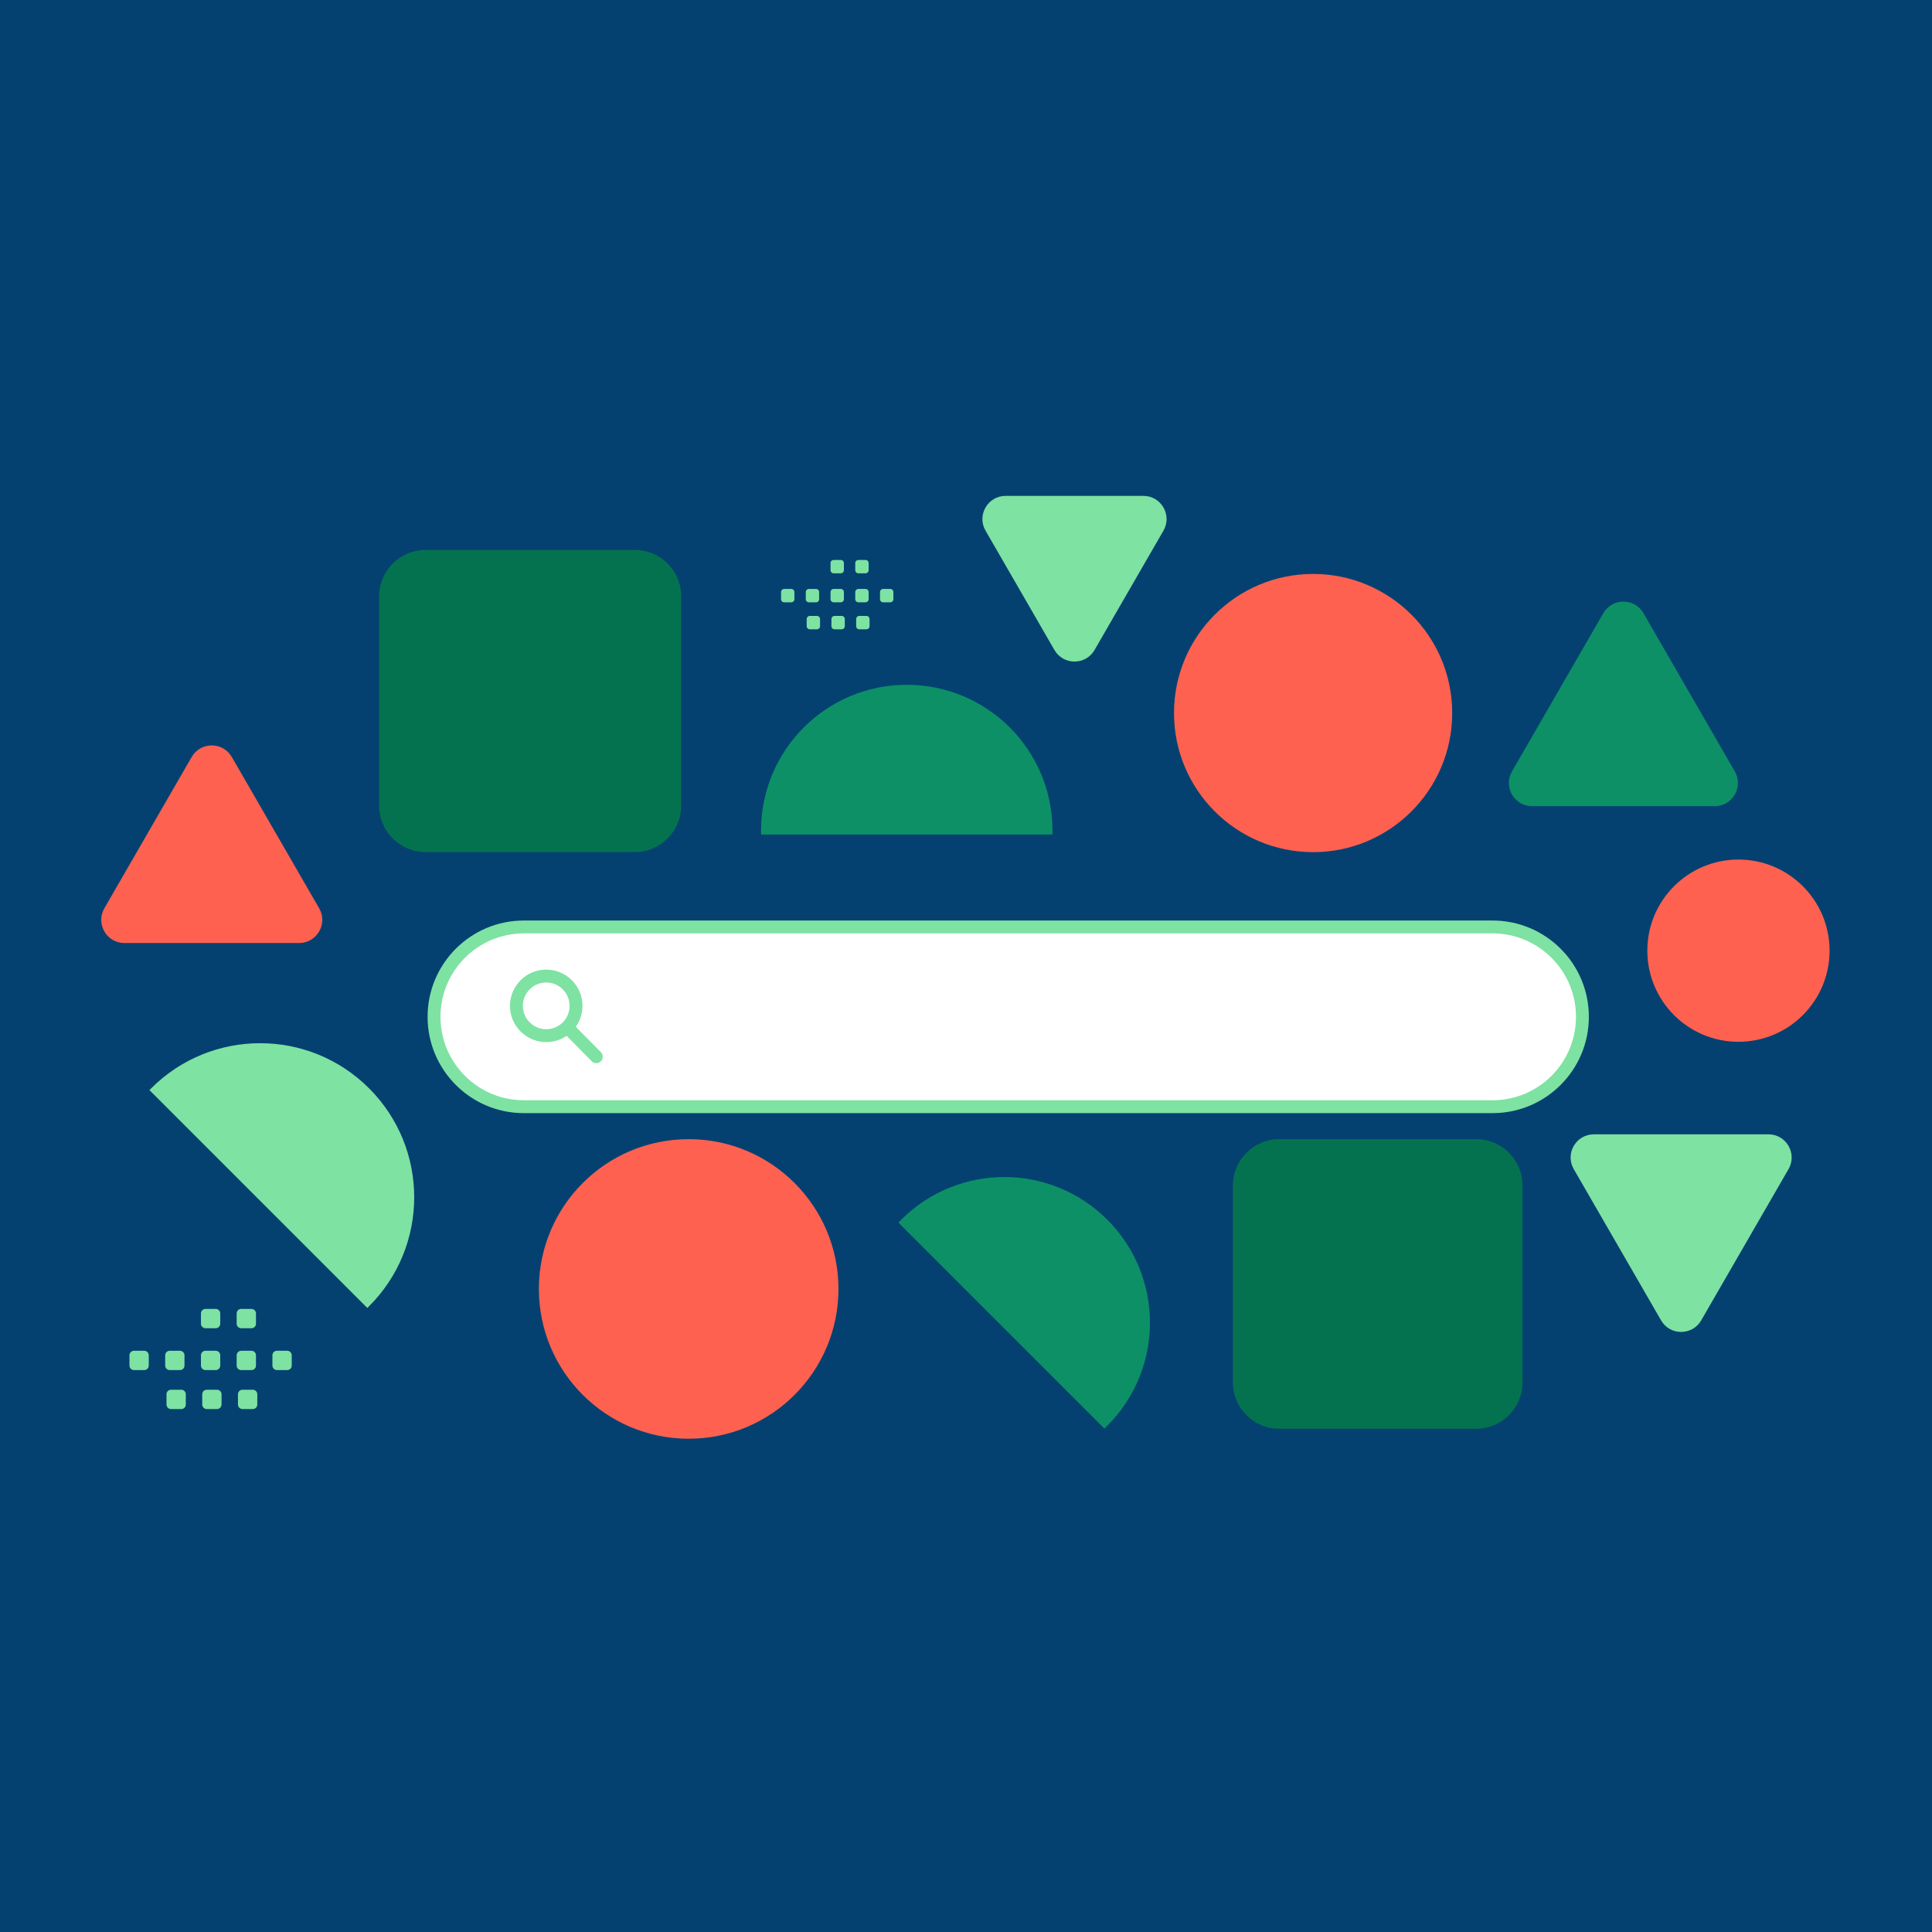 <svg width="600" height="600" viewBox="0 0 600 600" fill="none" xmlns="http://www.w3.org/2000/svg">
<rect width="600" height="600" fill="#044171"/>
<path d="M197.146 170.802H132.137C124.183 170.802 117.735 177.25 117.735 185.204V250.212C117.735 258.166 124.183 264.614 132.137 264.614H197.146C205.1 264.614 211.548 258.166 211.548 250.212V185.204C211.548 177.25 205.1 170.802 197.146 170.802Z" fill="#04724f"/>
<path d="M458.424 353.775H397.293C389.338 353.775 382.891 360.223 382.891 368.177V429.309C382.891 437.263 389.338 443.711 397.293 443.711H458.424C466.378 443.711 472.826 437.263 472.826 429.309V368.177C472.826 360.223 466.378 353.775 458.424 353.775Z" fill="#04724f"/>
<path d="M213.874 446.812C239.565 446.812 260.392 425.985 260.392 400.294C260.392 374.602 239.565 353.775 213.874 353.775C188.182 353.775 167.355 374.602 167.355 400.294C167.355 425.985 188.182 446.812 213.874 446.812Z" fill="#fe6150"/>
<path d="M539.891 323.537C555.52 323.537 568.19 310.868 568.19 295.239C568.19 279.61 555.52 266.94 539.891 266.94C524.262 266.94 511.593 279.61 511.593 295.239C511.593 310.868 524.262 323.537 539.891 323.537Z" fill="#fe6150"/>
<path d="M407.796 264.641C431.654 264.641 450.994 245.301 450.994 221.443C450.994 197.586 431.654 178.245 407.796 178.245C383.938 178.245 364.598 197.586 364.598 221.443C364.598 245.301 383.938 264.641 407.796 264.641Z" fill="#fe6150"/>
<path fill-rule="evenodd" clip-rule="evenodd" d="M114.074 406.201C114.258 406.023 114.44 405.843 114.622 405.663C133.308 386.975 133.308 356.678 114.622 337.991C95.934 319.304 65.637 319.304 46.95 337.991C46.769 338.172 46.59 338.354 46.412 338.538L114.074 406.201V406.201Z" fill="#7ee2a2"/>
<path fill-rule="evenodd" clip-rule="evenodd" d="M326.832 259.173C326.843 258.755 326.849 258.336 326.849 257.915C326.849 232.926 306.592 212.668 281.603 212.668C256.615 212.668 236.357 232.926 236.357 257.915C236.357 258.336 236.363 258.755 236.374 259.173H326.832ZM342.974 443.656C343.278 443.368 343.579 443.076 343.876 442.779C361.546 425.109 361.546 396.46 343.876 378.791C326.207 361.121 297.558 361.121 279.888 378.791C279.591 379.088 279.298 379.389 279.011 379.693L342.974 443.656V443.656Z" fill="#0d9066"/>
<path d="M59.524 235.1C62.296 230.3 69.226 230.3 71.997 235.1L99.114 282.069C101.886 286.87 98.421 292.87 92.878 292.87H38.644C33.1 292.87 29.635 286.87 32.408 282.069L59.524 235.1V235.1Z" fill="#fe6150"/>
<path d="M355.084 154C360.627 154 364.092 160.001 361.321 164.802L339.929 201.851C337.158 206.652 330.229 206.652 327.457 201.851L306.067 164.802C303.295 160.001 306.759 154 312.303 154H355.084ZM549.211 352.274C554.754 352.274 558.218 358.274 555.447 363.075L528.33 410.044C525.558 414.844 518.629 414.844 515.857 410.044L488.739 363.075C485.968 358.274 489.433 352.274 494.976 352.274H549.211V352.274Z" fill="#7ee2a2"/>
<path d="M475.799 250.358C470.255 250.358 466.791 244.357 469.563 239.556L497.923 190.435C500.695 185.634 507.624 185.634 510.395 190.435L538.756 239.556C541.527 244.357 538.063 250.358 532.52 250.358H475.799Z" fill="#0d9066"/>
<path d="M463.523 287.874H162.703C147.288 287.874 134.792 300.37 134.792 315.785C134.792 331.199 147.288 343.696 162.703 343.696H463.523C478.938 343.696 491.434 331.199 491.434 315.785C491.434 300.37 478.938 287.874 463.523 287.874Z" fill="white" stroke="#7ee2a2" stroke-width="4"/>
<path d="M176.116 318.979L185.187 328.174M176.183 305.833C179.799 309.449 179.799 315.311 176.183 318.927C172.567 322.543 166.705 322.543 163.09 318.927C159.473 315.311 159.473 309.449 163.09 305.833C166.705 302.217 172.567 302.217 176.183 305.833Z" stroke="#7ee2a2" stroke-width="4" stroke-linecap="round" stroke-linejoin="round"/>
<path fill-rule="evenodd" clip-rule="evenodd" d="M41.601 419.495H44.802C45.576 419.495 46.199 420.125 46.199 420.892V424.093C46.199 424.867 45.57 425.49 44.802 425.49H41.601C41.231 425.488 40.877 425.341 40.615 425.079C40.353 424.817 40.206 424.463 40.204 424.093V420.892C40.204 420.709 40.24 420.527 40.31 420.357C40.38 420.188 40.483 420.034 40.613 419.904C40.742 419.774 40.897 419.671 41.066 419.601C41.236 419.531 41.418 419.495 41.601 419.495ZM52.698 419.495H55.898C56.666 419.495 57.295 420.125 57.295 420.892V424.093C57.295 424.867 56.666 425.49 55.898 425.49H52.698C52.328 425.488 51.974 425.341 51.712 425.079C51.45 424.817 51.303 424.463 51.301 424.093V420.892C51.301 420.125 51.931 419.495 52.698 419.495ZM63.802 419.495H67.002C67.77 419.495 68.399 420.125 68.399 420.892V424.093C68.399 424.867 67.77 425.49 67.002 425.49H63.802C63.432 425.488 63.077 425.341 62.816 425.079C62.554 424.817 62.406 424.463 62.405 424.093V420.892C62.405 420.709 62.44 420.527 62.51 420.357C62.581 420.188 62.683 420.033 62.813 419.904C62.943 419.774 63.097 419.671 63.267 419.601C63.437 419.531 63.618 419.495 63.802 419.495V419.495ZM74.898 419.495H78.099C78.866 419.495 79.496 420.125 79.496 420.892V424.093C79.496 424.867 78.866 425.49 78.099 425.49H74.898C74.527 425.489 74.171 425.342 73.908 425.081C73.645 424.819 73.496 424.464 73.495 424.093V420.892C73.499 420.522 73.648 420.168 73.91 419.907C74.173 419.645 74.528 419.498 74.898 419.495ZM85.996 419.495H89.196C89.567 419.496 89.923 419.643 90.186 419.904C90.449 420.166 90.598 420.521 90.6 420.892V424.093C90.6 424.867 89.97 425.49 89.196 425.49H85.996C85.626 425.488 85.271 425.341 85.009 425.079C84.748 424.817 84.6 424.463 84.599 424.093V420.892C84.599 420.125 85.229 419.495 85.996 419.495ZM53.105 431.596H56.306C57.073 431.596 57.703 432.225 57.703 432.992V436.2C57.703 436.967 57.073 437.597 56.306 437.597H53.105C52.734 437.596 52.379 437.449 52.117 437.187C51.855 436.925 51.708 436.57 51.708 436.2V432.999C51.707 432.815 51.742 432.633 51.812 432.463C51.882 432.292 51.984 432.137 52.114 432.007C52.244 431.876 52.398 431.773 52.569 431.702C52.739 431.632 52.921 431.596 53.105 431.596ZM64.202 431.596H67.402C68.169 431.596 68.799 432.225 68.799 432.992V436.2C68.799 436.967 68.169 437.597 67.402 437.597H64.202C63.832 437.595 63.477 437.448 63.215 437.186C62.954 436.924 62.806 436.57 62.805 436.2V432.999C62.804 432.815 62.839 432.633 62.909 432.463C62.978 432.292 63.081 432.137 63.211 432.007C63.341 431.876 63.495 431.773 63.665 431.702C63.835 431.632 64.018 431.596 64.202 431.596V431.596ZM75.299 431.596H78.499C79.273 431.596 79.903 432.225 79.903 432.992V436.2C79.903 436.967 79.273 437.597 78.499 437.597H75.299C74.928 437.595 74.574 437.447 74.312 437.186C74.051 436.924 73.903 436.57 73.901 436.2V432.999C73.902 432.628 74.049 432.273 74.311 432.01C74.572 431.747 74.927 431.598 75.299 431.596V431.596ZM63.802 406.496H67.002C67.77 406.496 68.399 407.126 68.399 407.893V411.094C68.399 411.867 67.77 412.491 67.002 412.491H63.802C63.432 412.489 63.078 412.342 62.816 412.08C62.554 411.819 62.407 411.464 62.405 411.094V407.893C62.405 407.71 62.44 407.528 62.51 407.358C62.581 407.188 62.683 407.034 62.813 406.904C62.943 406.774 63.097 406.672 63.267 406.602C63.437 406.531 63.618 406.496 63.802 406.496V406.496ZM74.898 406.496H78.099C78.866 406.496 79.496 407.126 79.496 407.893V411.094C79.496 411.867 78.866 412.491 78.099 412.491H74.898C74.527 412.491 74.171 412.344 73.908 412.082C73.645 411.82 73.496 411.465 73.495 411.094V407.893C73.499 407.523 73.648 407.169 73.91 406.907C74.173 406.646 74.528 406.498 74.898 406.496V406.496ZM243.528 182.903H245.743C246.279 182.903 246.71 183.339 246.71 183.87V186.086C246.71 186.621 246.274 187.053 245.743 187.053H243.528C243.271 187.052 243.026 186.95 242.845 186.769C242.664 186.587 242.561 186.342 242.56 186.086V183.87C242.56 183.743 242.585 183.617 242.634 183.5C242.682 183.382 242.753 183.275 242.843 183.186C242.933 183.096 243.04 183.024 243.157 182.976C243.275 182.927 243.4 182.903 243.528 182.903V182.903ZM251.21 182.903H253.425C253.681 182.904 253.927 183.007 254.108 183.188C254.289 183.369 254.391 183.614 254.392 183.87V186.086C254.392 186.621 253.956 187.053 253.425 187.053H251.21C250.953 187.052 250.708 186.95 250.527 186.769C250.346 186.587 250.243 186.342 250.243 186.086V183.87C250.243 183.339 250.678 182.903 251.21 182.903ZM258.897 182.903H261.112C261.644 182.903 262.08 183.339 262.08 183.87V186.086C262.08 186.621 261.644 187.053 261.112 187.053H258.897C258.64 187.052 258.395 186.95 258.214 186.769C258.033 186.587 257.931 186.342 257.93 186.086V183.87C257.929 183.743 257.954 183.617 258.003 183.5C258.051 183.382 258.122 183.275 258.212 183.186C258.302 183.096 258.409 183.024 258.526 182.976C258.644 182.927 258.77 182.903 258.897 182.903V182.903ZM266.579 182.903H268.794C269.326 182.903 269.762 183.339 269.762 183.87V186.086C269.762 186.621 269.326 187.053 268.794 187.053H266.579C266.322 187.053 266.076 186.951 265.894 186.77C265.712 186.588 265.609 186.343 265.607 186.086V183.87C265.61 183.614 265.713 183.369 265.895 183.188C266.077 183.007 266.322 182.905 266.579 182.903ZM274.261 182.903H276.477C277.013 182.903 277.449 183.339 277.449 183.87V186.086C277.449 186.621 277.013 187.053 276.477 187.053H274.261C274.005 187.052 273.76 186.95 273.579 186.769C273.397 186.587 273.295 186.342 273.294 186.086V183.87C273.294 183.339 273.73 182.903 274.261 182.903ZM251.491 191.281H253.707C254.238 191.281 254.674 191.716 254.674 192.248V194.468C254.674 194.999 254.238 195.435 253.707 195.435H251.491C251.235 195.435 250.989 195.333 250.808 195.151C250.626 194.97 250.524 194.724 250.524 194.468V192.252C250.523 192.125 250.548 191.998 250.596 191.88C250.644 191.762 250.715 191.655 250.805 191.565C250.895 191.475 251.002 191.403 251.12 191.354C251.238 191.305 251.364 191.28 251.491 191.281V191.281ZM259.173 191.281H261.389C261.92 191.281 262.356 191.716 262.356 192.248V194.468C262.356 194.999 261.92 195.435 261.389 195.435H259.173C258.917 195.434 258.672 195.332 258.49 195.151C258.309 194.969 258.207 194.724 258.206 194.468V192.252C258.205 192.125 258.23 191.998 258.278 191.88C258.326 191.762 258.397 191.655 258.487 191.565C258.577 191.475 258.684 191.403 258.802 191.354C258.92 191.305 259.046 191.28 259.173 191.281V191.281ZM266.856 191.281H269.072C269.607 191.281 270.044 191.716 270.044 192.248V194.468C270.042 194.725 269.939 194.971 269.757 195.152C269.575 195.333 269.329 195.435 269.072 195.435H266.856C266.6 195.434 266.354 195.332 266.173 195.151C265.992 194.969 265.89 194.724 265.889 194.468V192.252C265.889 191.995 265.991 191.749 266.172 191.567C266.353 191.385 266.599 191.282 266.856 191.281ZM258.897 173.904H261.112C261.644 173.904 262.08 174.339 262.08 174.871V177.087C262.08 177.622 261.644 178.054 261.112 178.054H258.897C258.64 178.053 258.395 177.951 258.214 177.769C258.033 177.588 257.931 177.343 257.93 177.087V174.871C257.929 174.744 257.954 174.618 258.003 174.5C258.051 174.383 258.122 174.276 258.212 174.186C258.302 174.097 258.409 174.025 258.526 173.977C258.644 173.928 258.77 173.904 258.897 173.904ZM266.579 173.904H268.794C269.326 173.904 269.762 174.339 269.762 174.871V177.087C269.762 177.622 269.326 178.054 268.794 178.054H266.579C266.322 178.054 266.076 177.952 265.894 177.771C265.712 177.589 265.609 177.343 265.607 177.087V174.871C265.61 174.614 265.713 174.369 265.895 174.188C266.077 174.008 266.322 173.905 266.579 173.904Z" fill="#7ee2a2"/>
</svg>
